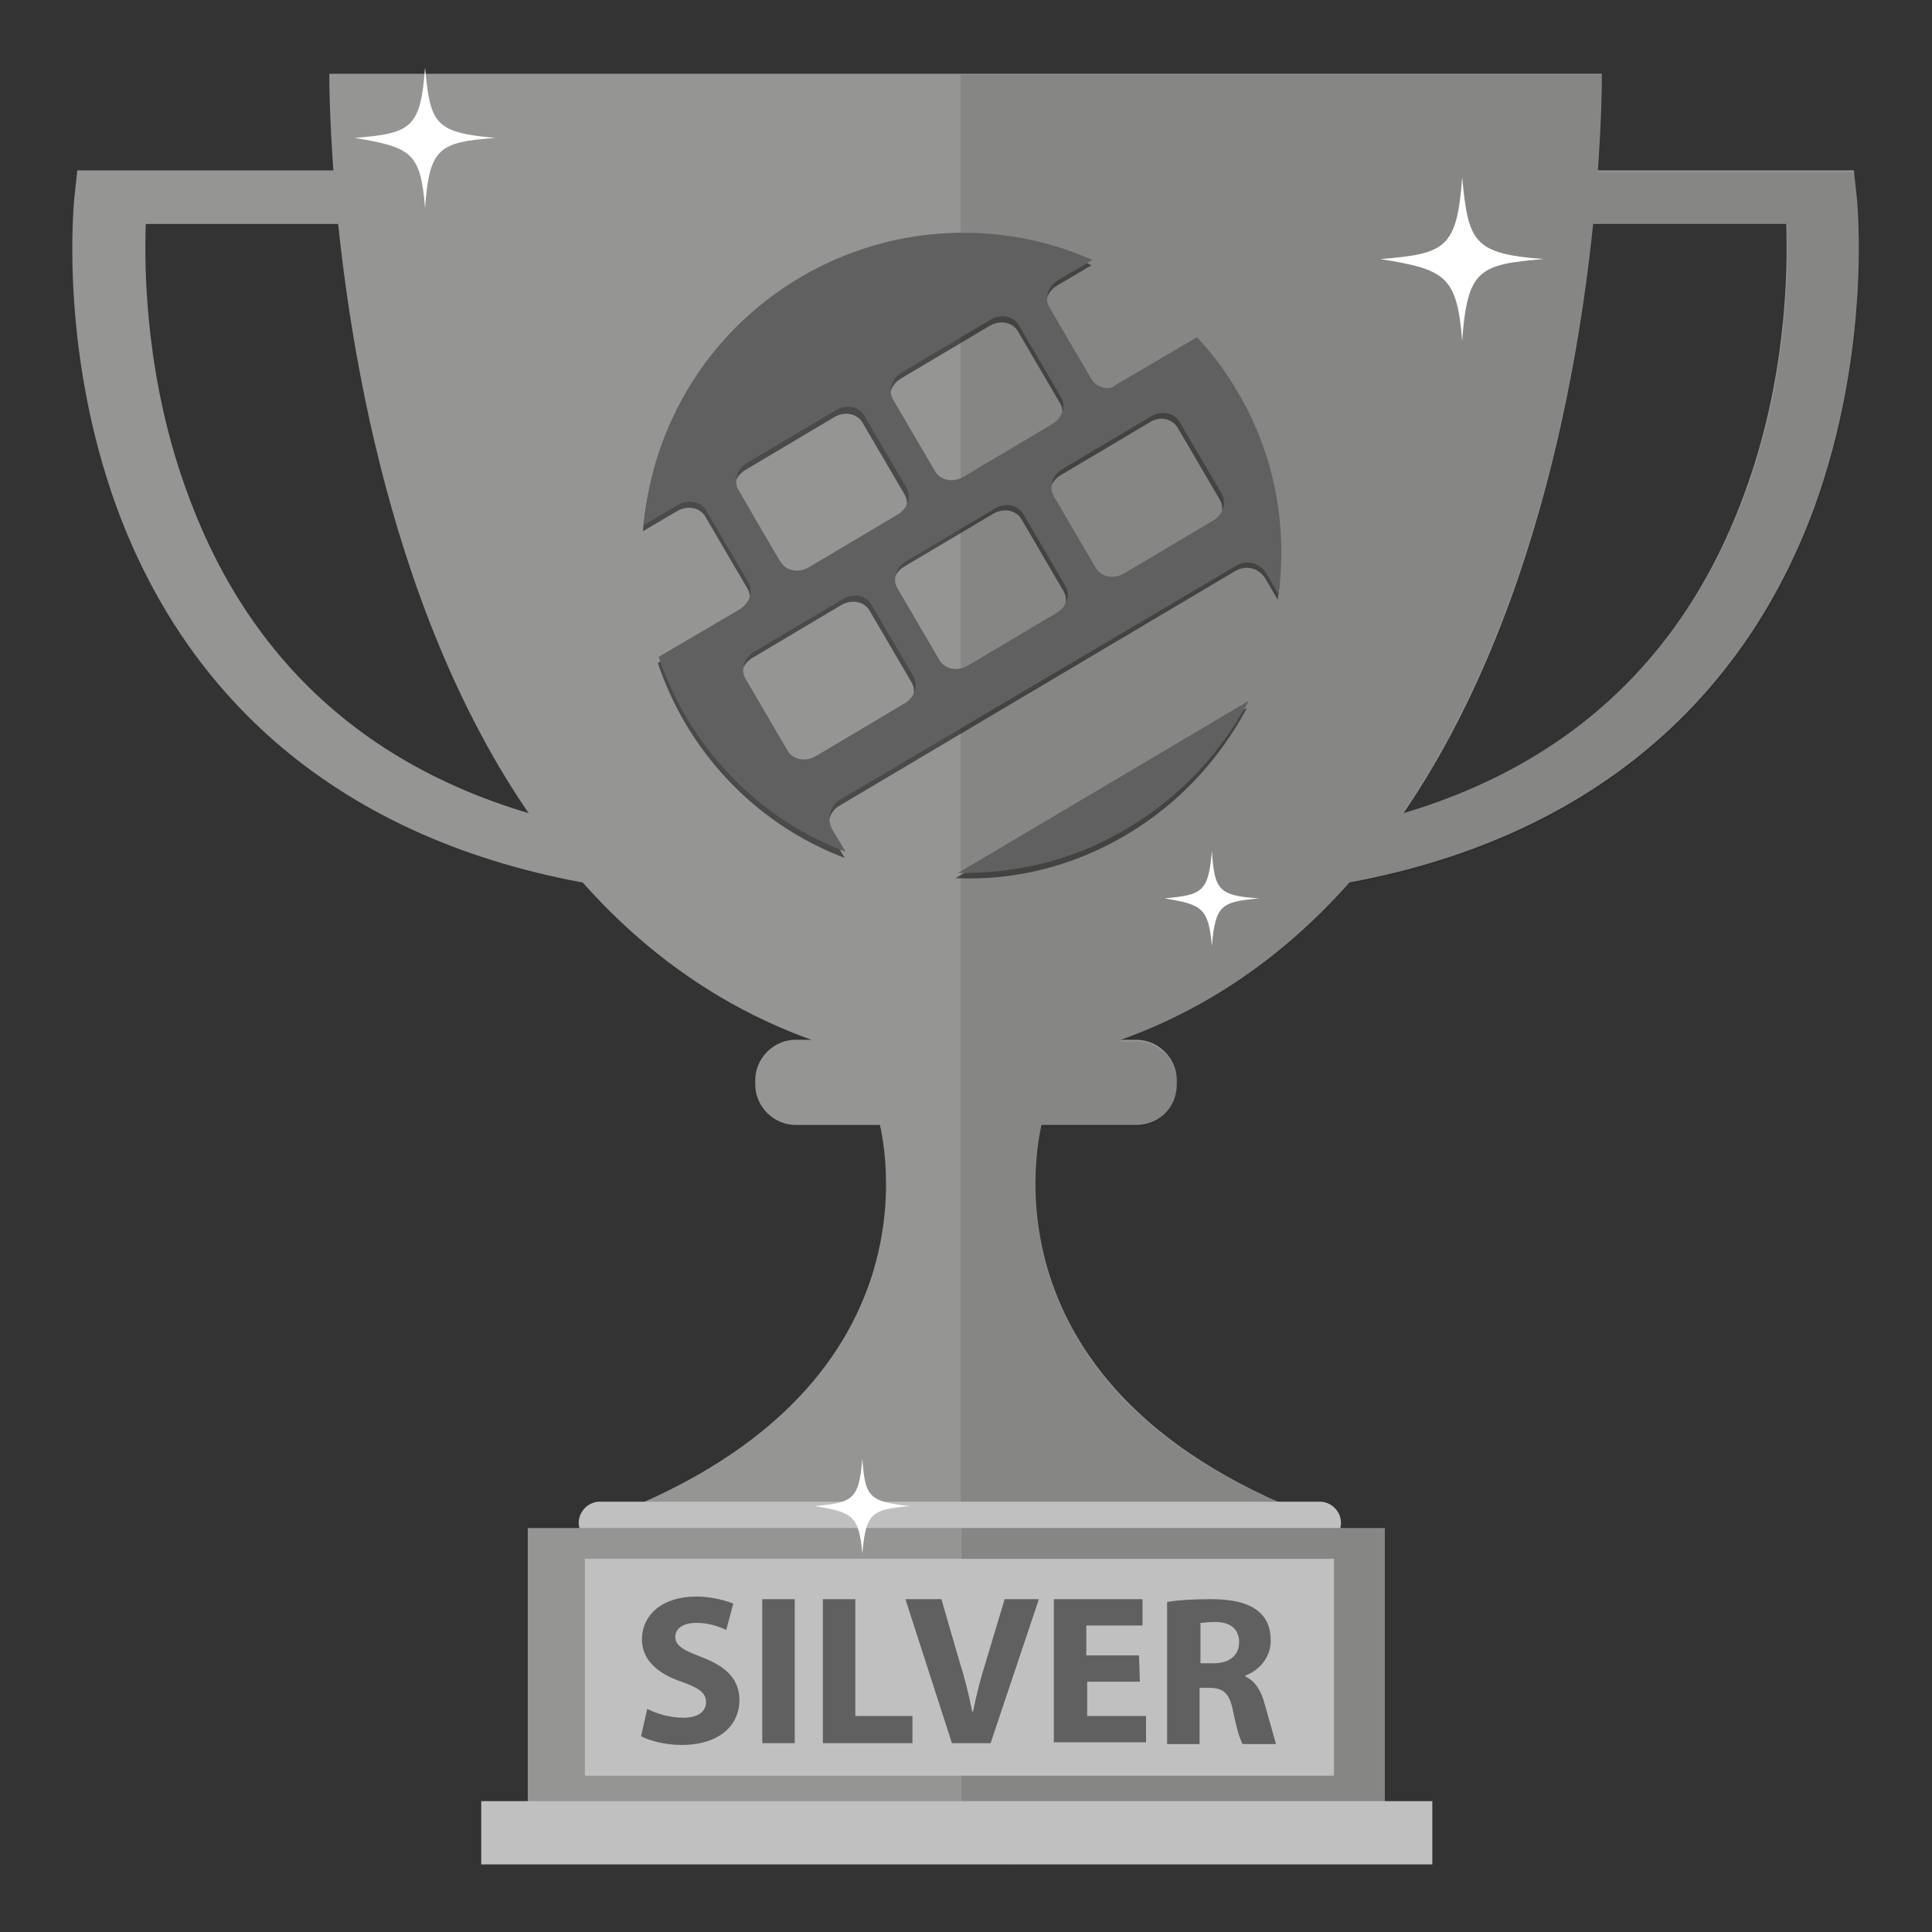 <?xml version="1.0" encoding="utf-8"?>
<!-- Generator: Adobe Illustrator 21.1.0, SVG Export Plug-In . SVG Version: 6.00 Build 0)  -->
<svg version="1.1" id="Layer_1" xmlns="http://www.w3.org/2000/svg" xmlns:xlink="http://www.w3.org/1999/xlink" x="0px" y="0px"
	 viewBox="0 0 220 220" style="enable-background:new 0 0 220 220;" xml:space="preserve">
<rect x="0" y="0" width="220" height="220" fill="#333333" stroke="none"/>
<style type="text/css">
	.st0{fill:#959594;}
	.st1{opacity:0.1;enable-background:new    ;}
	.st2{fill:#E7B89A;}
	.st3{fill:#C0C0C0;}
	.st4{opacity:0.5;enable-background:new    ;}
	.st5{fill:#606060;}
	.st6{fill:#FFFFFF;}
</style>
<g>
	<g>
		<path class="st0" d="M118.8,127.3l-9.3-1.8h-0.2l-9.3,1.8c0,0,9.1,30.2-30.7,45.4h80.3C109.7,157.5,118.8,127.3,118.8,127.3z
			 M182.4,8.4H37.5c0,0-1,108,72.5,113.7C183.5,116.5,182.4,8.4,182.4,8.4z"/>
		<path class="st0" d="M129.4,128.1H90.6c-2.5,0-4.6-2.1-4.6-4.6V123c0-2.5,2.1-4.6,4.6-4.6h38.8c2.5,0,4.6,2.1,4.6,4.6v0.5
			C134,126.2,131.9,128.1,129.4,128.1z M148.5,101.3l-1.5-6c26-3.5,43.4-16.6,51.6-39c4.8-12.9,5-25.4,4.8-30.8h-36.5v-6.1h44.2
			l0.3,2.8c0.1,0.7,1.8,17.4-4.8,35.6C197.6,82.3,177.5,97.5,148.5,101.3z M71.5,101.3l1.5-6c-26-3.5-43.4-16.6-51.6-39
			c-4.8-12.9-5-25.4-4.8-30.8h36.5v-6.1H8.8l-0.3,2.8C8.4,23,6.7,39.7,13.3,57.8C22.3,82.3,42.4,97.5,71.5,101.3L71.5,101.3z"/>
	</g>
	<path class="st1" d="M211.4,22.4l-0.3-2.8h-29.2c0.5-6.8,0.5-11.1,0.5-11.1h-73v164.2h40.1c-35.7-13.5-32.1-39.2-30.9-44.4h10.8
		c2.5,0,4.6-2.1,4.6-4.6v-0.5c0-2.5-2.1-4.6-4.6-4.6h-2c10.7-3.8,19.3-10.1,26.2-17.9c26.3-4.9,44.6-19.6,53.1-42.7
		C213.3,39.8,211.5,23.1,211.4,22.4L211.4,22.4z M198.7,56.3c-6.8,18.5-19.9,30.6-39,36.3c14.6-21.3,19.8-49.3,21.7-67h22.1
		C203.7,31.1,203.5,43.5,198.7,56.3z"/>
	<path class="st2" d="M116.4,198.9c0,0-12.4,0-16-1c-3.5-1-3.2,1.1,1.5,1.6s11,2,15.6,1.6L116.4,198.9L116.4,198.9z M114.1,211.9
		c0-0.3-11.7-5.5-12.7-7.5c-0.9-2.1,13.8,7.9,13.8,7.9L114.1,211.9z"/>
	<path class="st3" d="M150.3,175.8h-82c-1.3,0-2.4-1.1-2.4-2.4s1.1-2.4,2.4-2.4h82c1.3,0,2.4,1.1,2.4,2.4S151.6,175.8,150.3,175.8z"
		/>
	<path class="st0" d="M60.1,174h97.6v34.4H60.1C60.1,208.4,60.1,174,60.1,174z"/>
	<path class="st1" d="M109.5,174h48.3v34.4h-48.3V174z"/>
	<path class="st3" d="M54.8,205.1h108.3v7.2H54.8V205.1z M66.6,177.5h85.3v24.7H66.6V177.5z"/>
	<path class="st4" d="M124.2,43.8l-4.8-8.2c-0.6-1-0.2-2.4,1-3.1l3.9-2.3c-10.4-4.6-22.8-4.2-33.3,2S74.2,49.2,73.2,60.5l3.9-2.3
		c1.2-0.7,2.6-0.4,3.2,0.6l4.8,8.2c0.6,1,0.2,2.4-1,3.1l-9.2,5.4c0.8,2.3,1.8,4.6,3.1,6.8c4.3,7.3,10.8,12.6,18.2,15.4l-1.5-2.5
		c-0.7-1.2-0.3-2.7,0.8-3.4L140.7,65c1.2-0.7,2.7-0.3,3.4,0.9l1.4,2.4c1-7.8-0.4-16-4.8-23.3c-1.3-2.2-2.8-4.2-4.5-6l-9.2,5.4
		C126.2,45.2,124.8,44.8,124.2,43.8z M101.6,46.2c-0.6-1-0.2-2.4,1-3.1l10.1-6c1.2-0.7,2.6-0.4,3.2,0.6l4.8,8.2c0.6,1,0.2,2.4-1,3.1
		l-10.1,6c-1.2,0.7-2.6,0.4-3.2-0.6L101.6,46.2z M83.9,56.6c-0.6-1-0.2-2.4,1-3.1l10.1-6c1.2-0.7,2.6-0.4,3.2,0.6l4.8,8.2
		c0.6,1,0.2,2.4-1,3.1l-10.1,6c-1.2,0.7-2.6,0.4-3.2-0.6L83.9,56.6z M103.8,77.7c0.6,1,0.2,2.4-1,3.1l-10.1,6
		c-1.2,0.7-2.6,0.4-3.2-0.6L84.7,78c-0.6-1-0.2-2.4,1-3.1l10.1-6c1.2-0.7,2.6-0.4,3.2,0.6L103.8,77.7z M121.1,67.3
		c0.6,1,0.2,2.4-1,3.1l-10.1,6c-1.2,0.7-2.6,0.4-3.2-0.6l-4.8-8.2c-0.6-1-0.2-2.4,1-3.1l10.1-6c1.2-0.7,2.6-0.4,3.2,0.6L121.1,67.3z
		 M134.1,48.7l4.8,8.2c0.6,1,0.2,2.4-1,3.1l-10.1,6c-1.2,0.7-2.6,0.4-3.2-0.6l-4.8-8.2c-0.6-1-0.2-2.4,1-3.1l10.1-6
		C132.1,47.3,133.5,47.7,134.1,48.7z M128.2,95.1c6.1-3.6,10.7-8.7,13.8-14.5L108.8,100C115.4,100.3,122.1,98.7,128.2,95.1
		L128.2,95.1z"/>
	<path class="st5" d="M124.3,43.2l-4.8-8.2c-0.6-1-0.2-2.4,1-3.1l3.9-2.3c-10.4-4.6-22.8-4.2-33.3,2S74.3,48.5,73.3,59.8l3.9-2.3
		c1.2-0.7,2.6-0.4,3.2,0.6l4.8,8.2c0.6,1,0.2,2.4-1,3.1L75,74.8c0.8,2.3,1.8,4.6,3.1,6.8c4.3,7.3,10.8,12.6,18.2,15.4l-1.5-2.5
		c-0.7-1.2-0.3-2.7,0.8-3.4l45.2-26.7c1.2-0.7,2.7-0.3,3.4,0.9l1.4,2.4c1-7.8-0.4-16-4.8-23.3c-1.3-2.2-2.8-4.2-4.5-6l-9.2,5.4
		C126.4,44.5,124.9,44.2,124.3,43.2L124.3,43.2z M101.7,45.5c-0.6-1-0.2-2.4,1-3.1l10.1-6c1.2-0.7,2.6-0.4,3.2,0.6l4.8,8.2
		c0.6,1,0.2,2.4-1,3.1l-10.1,6c-1.2,0.7-2.6,0.4-3.2-0.6L101.7,45.5z M84.1,55.8c-0.6-1-0.2-2.4,1-3.1l10.1-6
		c1.2-0.7,2.6-0.4,3.2,0.6l4.8,8.2c0.6,1,0.2,2.4-1,3.1l-10.1,6c-1.2,0.7-2.6,0.4-3.2-0.6C88.9,64.1,84.1,55.8,84.1,55.8z M104,77
		c0.6,1,0.2,2.4-1,3.1l-10.1,6c-1.2,0.7-2.6,0.4-3.2-0.6l-4.8-8.2c-0.6-1-0.2-2.4,1-3.1l10.1-6c1.2-0.7,2.6-0.4,3.2,0.6L104,77z
		 M121.3,66.7c0.6,1,0.2,2.4-1,3.1l-10.1,6c-1.2,0.7-2.6,0.4-3.2-0.6l-4.8-8.2c-0.6-1-0.2-2.4,1-3.1l10.1-6c1.2-0.7,2.6-0.4,3.2,0.6
		L121.3,66.7z M134.3,48l4.8,8.2c0.6,1,0.2,2.4-1,3.1l-10.1,6c-1.2,0.7-2.6,0.4-3.2-0.6l-4.8-8.2c-0.6-1-0.2-2.4,1-3.1l10.1-6
		C132.2,46.7,133.7,47,134.3,48z M128.4,94.3c6.1-3.6,10.7-8.7,13.8-14.5l-33.1,19.6C115.6,99.5,122.3,98,128.4,94.3L128.4,94.3z"/>
	<path class="st6" d="M56.4,15.7c-6.4,0.5-7.5,1.1-8,8c-0.5-6.4-1.6-6.9-8-8c6.4-0.5,7.5-1.1,8-8C49,14.1,49.5,15.1,56.4,15.7z
		 M143.4,102.3c-4.3,0.4-5,0.7-5.4,5.4c-0.4-4.3-1.1-4.7-5.4-5.4c4.3-0.4,5-0.7,5.4-5.4C138.3,101.3,138.7,102,143.4,102.3z
		 M103.6,171.5c-4.3,0.4-5,0.7-5.4,5.4c-0.4-4.3-1.1-4.7-5.4-5.4c4.3-0.4,5-0.7,5.4-5.4C98.5,170.4,98.9,171,103.6,171.5z
		 M175.8,29.5c-7.4,0.6-8.7,1.2-9.3,9.3c-0.6-7.4-1.9-8.1-9.3-9.3c7.4-0.6,8.7-1.2,9.3-9.3C167.2,27.6,167.8,28.9,175.8,29.5z"/>
	<path class="st5" d="M73.7,194.6c1,0.5,2.5,1,4.1,1c1.7,0,2.6-0.7,2.6-1.8c0-1-0.8-1.6-2.8-2.3c-2.7-0.9-4.5-2.5-4.5-4.8
		c0-2.8,2.3-4.9,6.2-4.9c1.4,0,2.9,0.3,4.2,0.8l-0.8,3c-0.7-0.3-1.8-0.8-3.4-0.8s-2.4,0.7-2.4,1.6c0,1,0.9,1.5,3,2.3
		c2.9,1.1,4.3,2.6,4.3,4.9c0,2.7-2.1,5.1-6.6,5.1c-1.9,0-3.7-0.5-4.6-1L73.7,194.6L73.7,194.6z M90.5,182.1v16.4h-3.7v-16.4H90.5z
		 M93.7,182.1h3.7v13.3h6.5v3.1H93.7V182.1z M108.4,198.5l-5.3-16.4h4.1l2,6.9c0.6,1.9,1.1,3.8,1.5,5.9h0.1c0.4-2,0.9-3.9,1.5-5.8
		l2.1-7h3.9l-5.5,16.4L108.4,198.5L108.4,198.5z M129.8,191.5h-6v3.9h6.7v3H120v-16.3h10.1v3h-6.4v3.4h6L129.8,191.5L129.8,191.5z
		 M133,182.4c1.2-0.2,3-0.3,4.9-0.3c2.4,0,4.1,0.4,5.3,1.3c1,0.8,1.5,1.9,1.5,3.4c0,2.1-1.5,3.5-2.9,4v0.1c1.1,0.5,1.8,1.6,2.2,3.1
		l1.3,4.6h-3.8c-0.3-0.5-0.7-1.8-1.1-3.8s-1.1-2.6-2.7-2.6h-1.1v6.4h-3.7v-16.2H133z M136.7,189.4h1.5c1.8,0,2.9-0.9,2.9-2.4
		s-1-2.3-2.7-2.3c-0.9,0-1.4,0.1-1.7,0.1V189.4L136.7,189.4z"/>
</g>
</svg>

